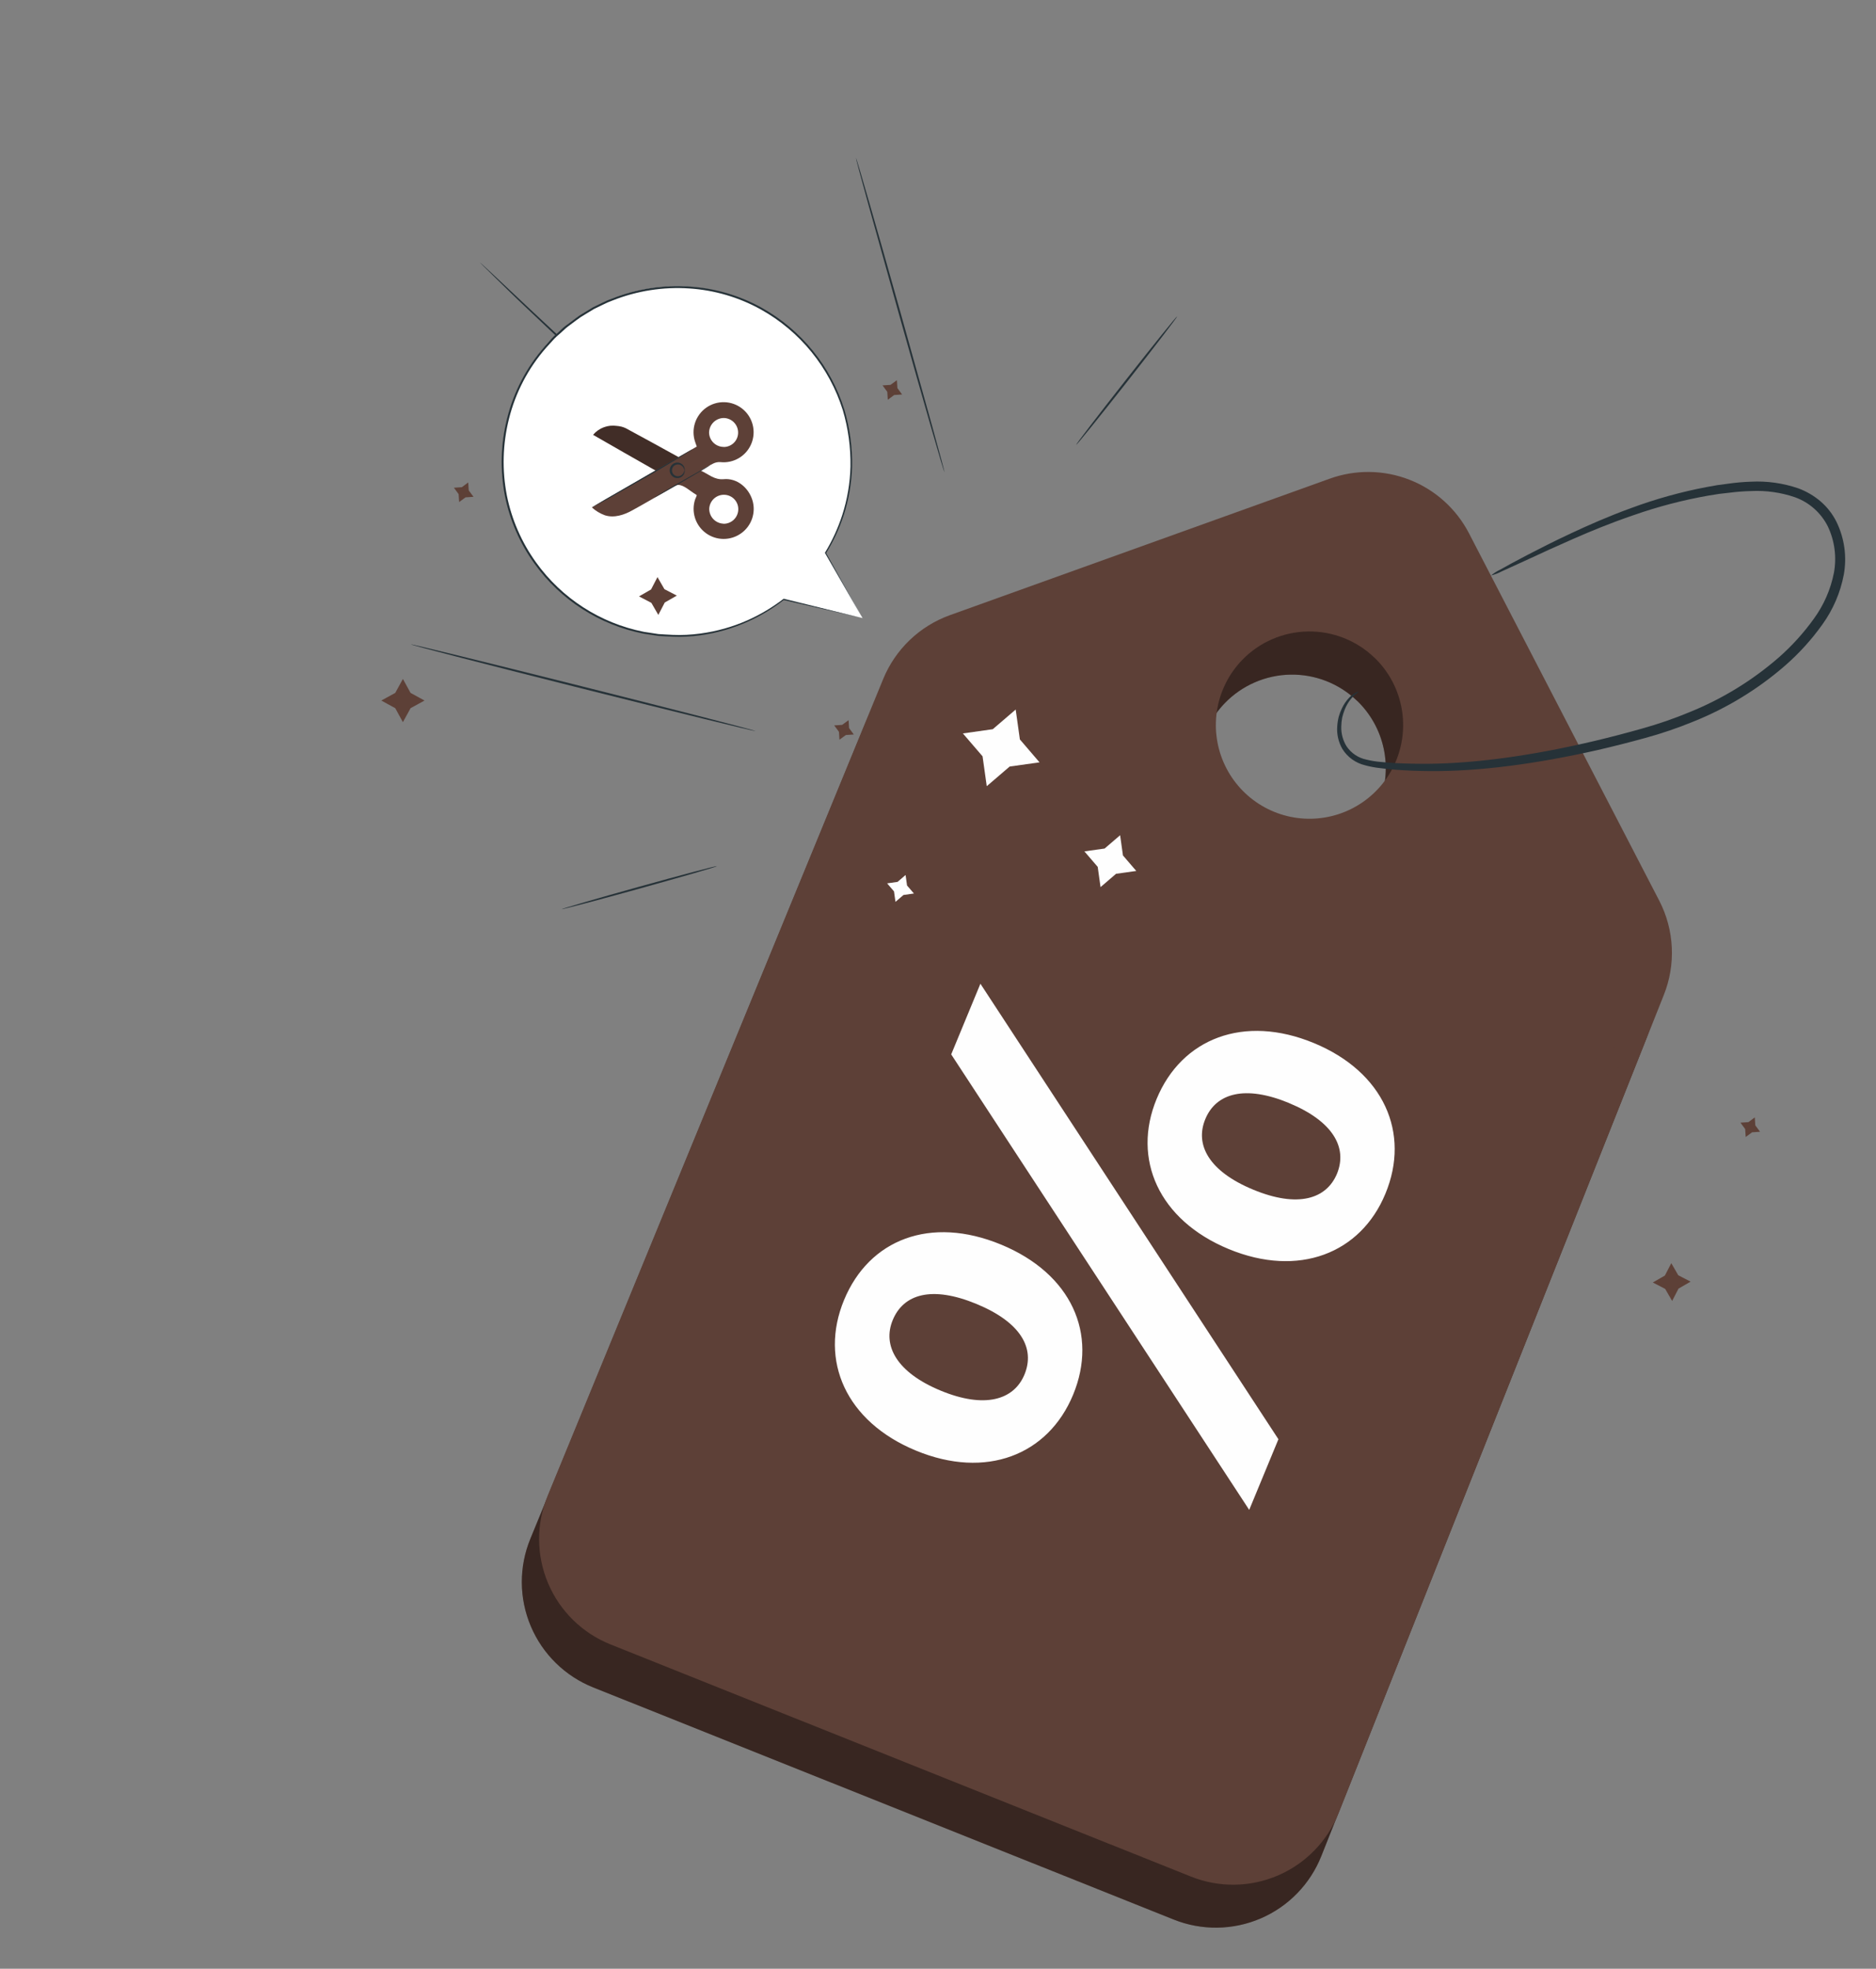 <svg width="265" height="278" viewBox="0 0 265 278" fill="none" xmlns="http://www.w3.org/2000/svg">
<rect x="0" y="0" width="265" height="278" fill="#808080" stroke="none"/>
<path d="M185.36 73.689L131.737 92.939C129.626 93.698 127.697 94.89 126.075 96.44C124.453 97.99 123.174 99.863 122.321 101.938L74.916 217.289C74.11 219.249 73.701 221.349 73.711 223.468C73.722 225.587 74.153 227.683 74.978 229.635C75.804 231.586 77.008 233.355 78.522 234.838C80.035 236.321 81.828 237.49 83.795 238.276L165.793 271.055C167.75 271.839 169.843 272.228 171.952 272.201C174.06 272.174 176.142 271.732 178.08 270.9C180.017 270.067 181.771 268.861 183.241 267.349C184.711 265.838 185.869 264.052 186.648 262.092L232.569 146.609C233.421 144.477 233.805 142.188 233.696 139.895C233.586 137.602 232.985 135.36 231.934 133.319L205.052 81.42C203.265 77.962 200.283 75.272 196.66 73.85C193.038 72.428 189.022 72.371 185.36 73.689ZM191.721 98.973C193.601 100.791 194.9 103.127 195.453 105.684C196.007 108.241 195.789 110.904 194.829 113.338C193.868 115.771 192.207 117.865 190.057 119.355C187.906 120.844 185.362 121.663 182.746 121.706C180.13 121.75 177.56 121.017 175.361 119.6C173.162 118.183 171.432 116.145 170.391 113.745C169.35 111.345 169.044 108.69 169.511 106.116C169.979 103.542 171.2 101.165 173.018 99.284C175.455 96.769 178.791 95.322 182.293 95.262C185.795 95.202 189.178 96.533 191.699 98.964L191.721 98.973Z" fill="#5D4037"/>
<g opacity="0.4">
<path d="M185.36 73.689L131.737 92.939C129.626 93.698 127.697 94.89 126.075 96.44C124.453 97.99 123.174 99.863 122.321 101.938L74.916 217.289C74.11 219.249 73.701 221.349 73.711 223.468C73.722 225.587 74.153 227.683 74.978 229.635C75.804 231.586 77.008 233.355 78.522 234.838C80.035 236.321 81.828 237.49 83.795 238.276L165.793 271.055C167.75 271.839 169.843 272.228 171.952 272.201C174.06 272.174 176.142 271.732 178.08 270.9C180.017 270.067 181.771 268.861 183.241 267.349C184.711 265.838 185.869 264.052 186.648 262.092L232.569 146.609C233.421 144.477 233.805 142.188 233.696 139.895C233.586 137.602 232.985 135.36 231.934 133.319L205.052 81.42C203.265 77.962 200.283 75.272 196.66 73.85C193.038 72.428 189.022 72.371 185.36 73.689ZM191.721 98.973C193.601 100.791 194.9 103.127 195.453 105.684C196.007 108.241 195.789 110.904 194.829 113.338C193.868 115.771 192.207 117.865 190.057 119.355C187.906 120.844 185.362 121.663 182.746 121.706C180.13 121.75 177.56 121.017 175.361 119.6C173.162 118.183 171.432 116.145 170.391 113.745C169.35 111.345 169.044 108.69 169.511 106.116C169.979 103.542 171.2 101.165 173.018 99.284C175.455 96.769 178.791 95.322 182.293 95.262C185.795 95.202 189.178 96.533 191.699 98.964L191.721 98.973Z" fill="black"/>
</g>
<path d="M187.81 67.602L134.181 86.867C132.07 87.626 130.141 88.819 128.519 90.369C126.898 91.919 125.618 93.791 124.765 95.866L77.359 211.217C76.553 213.177 76.143 215.277 76.153 217.397C76.163 219.516 76.594 221.612 77.42 223.564C78.246 225.516 79.45 227.284 80.964 228.767C82.478 230.25 84.27 231.419 86.239 232.204L168.234 264.989C170.196 265.773 172.294 266.162 174.407 266.133C176.52 266.104 178.606 265.657 180.546 264.82C182.486 263.982 184.241 262.769 185.711 261.251C187.181 259.733 188.336 257.939 189.111 255.973L235.029 140.495C235.881 138.363 236.264 136.074 236.155 133.781C236.045 131.488 235.445 129.246 234.395 127.205L207.51 75.311C205.72 71.855 202.735 69.167 199.111 67.748C195.487 66.33 191.47 66.278 187.81 67.602ZM194.172 92.88C196.053 94.698 197.352 97.034 197.905 99.591C198.459 102.148 198.241 104.811 197.281 107.245C196.32 109.678 194.659 111.772 192.508 113.262C190.358 114.751 187.814 115.57 185.198 115.613C182.582 115.657 180.012 114.924 177.813 113.507C175.614 112.09 173.884 110.052 172.843 107.652C171.802 105.252 171.495 102.597 171.963 100.023C172.431 97.449 173.651 95.072 175.47 93.191C177.907 90.675 181.243 89.229 184.745 89.169C188.247 89.109 191.63 90.44 194.151 92.871L194.172 92.88Z" fill="#5D4037"/>
<path d="M129.381 204.834C119.487 200.747 115.694 192.11 119.232 183.563C122.77 175.016 131.43 171.623 141.403 175.742C151.377 179.861 155.121 188.393 151.59 196.937C148.059 205.48 139.273 208.926 129.381 204.834ZM137.941 184.13C131.64 181.526 127.629 182.711 126.106 186.403C124.614 190.004 126.673 193.804 132.88 196.369C139.087 198.935 143.223 197.697 144.716 194.096C146.239 190.403 144.227 186.727 137.941 184.13ZM134.365 148.888L138.491 138.911L180.587 203.231L176.461 213.207L134.365 148.888ZM173.566 176.377C163.674 172.285 159.879 163.653 163.38 155.183C166.918 146.636 175.7 143.201 185.589 147.285C195.478 151.37 199.25 159.999 195.704 168.549C192.226 176.992 183.434 180.453 173.566 176.377ZM182.088 155.755C175.886 153.192 171.78 154.338 170.257 158.031C168.765 161.632 170.743 165.392 177.034 167.992C183.325 170.591 187.375 169.325 188.867 165.724C190.369 162.023 188.268 158.31 182.059 155.75L182.088 155.755Z" fill="#FEFEFE"/>
<path d="M210.629 81.258C211.021 80.928 211.456 80.652 211.921 80.436C212.786 79.945 214.075 79.239 215.755 78.366C217.436 77.493 219.502 76.438 221.938 75.3C224.375 74.161 227.185 72.916 230.392 71.751C233.881 70.455 237.473 69.457 241.13 68.766L242.627 68.499L244.161 68.296C245.213 68.146 246.273 68.053 247.335 68.018C249.605 67.901 251.875 68.221 254.025 68.959C255.163 69.378 256.219 69.994 257.145 70.778C258.1 71.593 258.879 72.594 259.433 73.721C260.549 76.023 260.906 78.62 260.453 81.138C259.97 83.683 258.934 86.091 257.418 88.191C255.908 90.306 254.158 92.238 252.203 93.95C248.347 97.308 243.953 99.993 239.206 101.893C236.971 102.81 234.682 103.588 232.351 104.223C230.087 104.847 227.857 105.411 225.662 105.916C216.9 107.902 208.827 108.939 202 108.886C200.296 108.874 198.682 108.806 197.148 108.691C196.384 108.628 195.639 108.561 194.914 108.459C194.205 108.383 193.503 108.25 192.814 108.061C191.493 107.743 190.349 106.92 189.628 105.768C189.066 104.8 188.81 103.685 188.894 102.57C188.923 102.107 188.995 101.648 189.109 101.198C189.22 100.808 189.363 100.427 189.537 100.06C189.802 99.482 190.163 98.952 190.603 98.492C190.876 98.215 191.191 97.982 191.536 97.802C191.771 97.689 191.893 97.646 191.907 97.67C191.922 97.694 191.82 97.782 191.618 97.933C191.324 98.152 191.058 98.408 190.828 98.693C190.455 99.158 190.155 99.678 189.938 100.234C189.8 100.588 189.686 100.952 189.598 101.322C189.517 101.742 189.472 102.169 189.465 102.597C189.435 103.586 189.698 104.562 190.223 105.401C190.877 106.365 191.883 107.034 193.025 107.264C193.68 107.426 194.347 107.535 195.02 107.589C195.722 107.67 196.452 107.713 197.205 107.759C198.719 107.833 200.315 107.863 201.995 107.849C208.701 107.774 216.692 106.654 225.351 104.603C227.519 104.087 229.725 103.511 231.969 102.875C234.244 102.241 236.477 101.469 238.657 100.563C243.248 98.711 247.5 96.109 251.238 92.863C253.111 91.221 254.79 89.369 256.24 87.343C257.638 85.42 258.598 83.215 259.056 80.882C259.463 78.665 259.163 76.376 258.198 74.338C257.24 72.424 255.584 70.95 253.571 70.222C251.578 69.536 249.472 69.237 247.366 69.341C246.343 69.364 245.322 69.442 244.308 69.574L242.825 69.743L241.345 69.98C237.742 70.612 234.196 71.538 230.743 72.75C227.563 73.834 224.743 74.996 222.274 76.078C219.805 77.161 217.718 78.115 216.006 78.914L212.073 80.712C211.616 80.953 211.131 81.136 210.629 81.258Z" fill="#263238"/>
<path d="M106.72 103.234C106.69 103.308 95.792 100.636 82.353 97.26C68.915 93.884 58.039 91.081 58.06 90.997C58.081 90.914 68.988 93.595 82.427 96.971C95.865 100.347 106.741 103.151 106.72 103.234Z" fill="#263238"/>
<path d="M67.799 37.069C67.849 37.1 67.896 37.137 67.938 37.18L68.328 37.533L69.814 38.909L75.245 44.011C79.836 48.308 86.2 54.226 93.33 60.661C100.46 67.096 106.994 72.819 111.749 76.938C114.116 78.987 116.037 80.648 117.389 81.811C118.036 82.378 118.549 82.823 118.917 83.142C119.079 83.287 119.203 83.405 119.307 83.496C119.354 83.533 119.397 83.574 119.435 83.62C119.38 83.594 119.33 83.559 119.286 83.518L118.874 83.187C118.5 82.883 117.95 82.441 117.309 81.901C115.954 80.78 114.005 79.138 111.612 77.097C106.824 73.014 100.242 67.302 93.133 60.876C86.024 54.45 79.651 48.51 75.097 44.165C72.812 42.021 70.989 40.221 69.734 38.987L68.29 37.567C68.138 37.413 68.018 37.285 67.921 37.191L67.799 37.069Z" fill="#263238"/>
<path d="M120.897 22.257C120.974 22.233 123.847 32.154 127.285 44.427C130.723 56.701 133.494 66.648 133.411 66.67C133.329 66.692 130.464 56.768 127.023 44.5C123.583 32.231 120.817 22.273 120.897 22.257Z" fill="#263238"/>
<path d="M101.28 122.304C101.302 122.386 96.391 123.796 90.35 125.475C84.31 127.153 79.356 128.442 79.334 128.39C79.312 128.338 84.223 126.897 90.263 125.219C96.304 123.541 101.256 122.227 101.28 122.304Z" fill="#263238"/>
<path d="M166.29 44.668C166.363 44.698 163.208 48.824 159.266 53.84C155.324 58.855 152.076 62.877 152.011 62.826C151.946 62.775 155.092 58.67 159.034 53.654C162.977 48.639 166.227 44.612 166.29 44.668Z" fill="#263238"/>
<path d="M139.386 111.018L138.794 106.798L136.015 103.567L140.237 102.969L143.474 100.193L144.066 104.413L146.842 107.649L142.623 108.241L139.386 111.018Z" fill="#FEFEFE"/>
<path d="M126.492 127.35L126.285 125.87L125.314 124.738L126.788 124.529L127.92 123.558L128.127 125.038L129.098 126.17L127.624 126.379L126.492 127.35Z" fill="#FEFEFE"/>
<path d="M155.461 125.267L155.061 122.411L153.18 120.221L156.036 119.821L158.226 117.94L158.626 120.796L160.507 122.986L157.651 123.386L155.461 125.267Z" fill="#FEFEFE"/>
<path d="M121.849 87.282L116.622 78.066C119.853 72.819 121.005 66.554 119.852 60.502C118.698 54.449 115.323 49.047 110.389 45.356C105.454 41.666 99.318 39.955 93.186 40.559C87.055 41.163 81.371 44.039 77.251 48.621C73.132 53.203 70.876 59.161 70.926 65.322C70.976 71.483 73.328 77.403 77.521 81.918C81.714 86.433 87.444 89.216 93.585 89.721C99.726 90.225 105.833 88.415 110.707 84.645L121.849 87.282Z" fill="white"/>
<path d="M121.85 87.282L110.685 84.725C110.675 84.724 110.666 84.72 110.658 84.715C110.65 84.71 110.643 84.703 110.637 84.695C110.632 84.687 110.628 84.678 110.627 84.668C110.625 84.659 110.626 84.649 110.628 84.64C110.628 84.64 110.628 84.64 110.628 84.611L110.73 84.713C109.168 85.929 107.466 86.955 105.662 87.77C103.521 88.733 101.254 89.385 98.929 89.708C97.638 89.888 96.334 89.952 95.031 89.901C94.355 89.867 93.674 89.85 92.986 89.793L90.901 89.475C84.696 88.258 79.188 84.723 75.498 79.588C73.447 76.747 72.027 73.5 71.333 70.066C70.621 66.434 70.72 62.689 71.623 59.1C72.554 55.35 74.366 51.875 76.907 48.964L77.912 47.827C78.248 47.452 78.64 47.145 78.998 46.804C79.356 46.464 79.713 46.117 80.134 45.833L81.316 44.947C81.705 44.647 82.115 44.376 82.543 44.134L83.793 43.378L85.1 42.742C85.529 42.525 85.971 42.335 86.424 42.174C89.931 40.783 93.706 40.201 97.469 40.469C101.029 40.71 104.492 41.732 107.611 43.464C113.21 46.596 117.39 51.761 119.287 57.89C120.053 60.492 120.415 63.195 120.361 65.907C120.292 68.259 119.887 70.59 119.156 72.827C118.541 74.687 117.709 76.468 116.679 78.134V78.06L121.844 87.31L116.543 78.1C116.537 78.089 116.534 78.078 116.534 78.066C116.534 78.054 116.537 78.042 116.543 78.032C117.553 76.37 118.368 74.597 118.969 72.748C119.687 70.524 120.081 68.209 120.139 65.873C120.182 63.181 119.816 60.499 119.054 57.918C117.149 51.865 112.997 46.771 107.452 43.685C104.366 41.979 100.942 40.972 97.424 40.736C93.702 40.478 89.969 41.061 86.503 42.441C86.056 42.603 85.62 42.793 85.196 43.009L83.907 43.634L82.668 44.384C82.247 44.623 81.842 44.891 81.458 45.185L80.287 46.06C79.89 46.344 79.554 46.708 79.185 47.026C78.816 47.344 78.441 47.663 78.117 48.032L77.123 49.128C74.609 52.005 72.818 55.439 71.895 59.145C71.002 62.691 70.901 66.391 71.6 69.981C72.284 73.377 73.685 76.588 75.708 79.401C79.354 84.487 84.797 87.997 90.935 89.219L92.998 89.537C93.679 89.594 94.355 89.611 95.02 89.651C96.315 89.706 97.612 89.645 98.895 89.469C101.21 89.163 103.47 88.528 105.605 87.583C107.401 86.783 109.097 85.774 110.656 84.577C110.663 84.57 110.672 84.564 110.681 84.56C110.69 84.556 110.7 84.554 110.71 84.554C110.721 84.554 110.731 84.556 110.74 84.56C110.749 84.564 110.757 84.57 110.764 84.577C110.773 84.591 110.778 84.606 110.778 84.623C110.778 84.639 110.773 84.654 110.764 84.668L110.725 84.549L121.85 87.282Z" fill="#263238"/>
<path d="M88.389 60.469C88.004 60.287 87.587 60.179 87.162 60.151C86.538 60.051 85.9 60.114 85.308 60.333C84.715 60.551 84.19 60.919 83.781 61.401C86.446 62.947 90.077 64.998 92.673 66.481L95.952 64.606C93.588 63.304 90.622 61.668 88.389 60.469Z" fill="#5D4037"/>
<g opacity="0.3">
<path d="M88.389 60.469C88.004 60.287 87.587 60.179 87.162 60.151C86.538 60.051 85.9 60.114 85.308 60.333C84.715 60.551 84.19 60.919 83.781 61.401C86.446 62.947 90.077 64.998 92.673 66.481L95.952 64.606C93.588 63.304 90.622 61.668 88.389 60.469Z" fill="black"/>
</g>
<path d="M98.429 69.935L98.31 69.833C97.492 69.361 96.605 68.463 95.799 68.481C95.486 68.481 95.145 68.759 94.333 69.213C92.98 69.981 90.702 71.316 89.338 72.054C88.202 72.696 86.759 73.191 85.435 72.759C84.76 72.511 84.138 72.135 83.606 71.651L98.424 63.06C98.35 62.839 98.27 62.628 98.196 62.412C97.898 61.543 97.89 60.6 98.173 59.726C98.456 58.852 99.016 58.093 99.767 57.564C100.519 57.035 101.422 56.764 102.341 56.792C103.26 56.82 104.144 57.146 104.862 57.72C105.58 58.294 106.092 59.086 106.321 59.976C106.55 60.866 106.484 61.807 106.133 62.656C105.782 63.505 105.164 64.218 104.373 64.686C103.583 65.155 102.661 65.354 101.747 65.253C101.406 65.231 101.065 65.3 100.759 65.452C100.191 65.725 99.668 66.071 98.992 66.458C100.128 66.969 100.907 67.787 102.242 67.662C104.083 67.492 105.713 68.827 106.276 70.606C106.541 71.455 106.531 72.367 106.247 73.211C105.963 74.055 105.421 74.787 104.696 75.304C103.967 75.828 103.091 76.107 102.193 76.101C101.296 76.095 100.423 75.805 99.701 75.272C98.979 74.739 98.444 73.991 98.174 73.135C97.903 72.279 97.911 71.36 98.196 70.509C98.264 70.344 98.361 70.151 98.429 69.935ZM102.213 63.117C102.485 63.12 102.754 63.069 103.006 62.965C103.257 62.862 103.485 62.71 103.677 62.517C103.868 62.324 104.019 62.095 104.12 61.843C104.221 61.59 104.27 61.32 104.264 61.049C104.256 60.513 104.038 60.002 103.658 59.624C103.278 59.246 102.766 59.032 102.23 59.026C101.682 59.032 101.157 59.253 100.771 59.642C100.384 60.031 100.165 60.557 100.162 61.106C100.178 61.64 100.401 62.147 100.784 62.52C101.166 62.893 101.679 63.103 102.213 63.106V63.117ZM102.213 73.958C102.749 73.963 103.266 73.758 103.653 73.388C104.04 73.017 104.268 72.51 104.287 71.975C104.299 71.703 104.255 71.432 104.159 71.177C104.064 70.923 103.917 70.69 103.73 70.493C103.542 70.296 103.316 70.139 103.067 70.032C102.817 69.924 102.548 69.868 102.276 69.867C101.74 69.86 101.222 70.062 100.832 70.43C100.442 70.798 100.21 71.303 100.185 71.838C100.18 72.382 100.387 72.905 100.761 73.299C101.135 73.692 101.648 73.924 102.191 73.946L102.213 73.958Z" fill="#5D4037"/>
<path d="M96.702 66.412C96.651 66.412 96.674 66.032 96.253 65.731C96.138 65.65 96.004 65.6 95.865 65.583C95.725 65.566 95.583 65.584 95.452 65.634C95.296 65.696 95.162 65.804 95.067 65.943C94.973 66.082 94.922 66.247 94.922 66.415C94.922 66.584 94.973 66.748 95.067 66.887C95.162 67.026 95.296 67.134 95.452 67.197C95.583 67.247 95.725 67.264 95.865 67.248C96.004 67.231 96.138 67.18 96.253 67.1C96.674 66.799 96.651 66.401 96.702 66.412C96.753 66.424 96.748 66.503 96.702 66.662C96.668 66.899 96.547 67.114 96.361 67.265C96.221 67.381 96.053 67.459 95.874 67.492C95.695 67.525 95.511 67.511 95.338 67.452C95.123 67.378 94.935 67.238 94.802 67.052C94.67 66.866 94.599 66.644 94.599 66.415C94.599 66.187 94.67 65.964 94.802 65.778C94.935 65.593 95.123 65.453 95.338 65.378C95.511 65.319 95.695 65.306 95.874 65.338C96.053 65.371 96.221 65.45 96.361 65.566C96.546 65.714 96.668 65.928 96.702 66.162C96.748 66.322 96.719 66.412 96.702 66.412Z" fill="#263238"/>
<path d="M100.327 65.691C100.231 65.763 100.13 65.83 100.026 65.89L99.179 66.401L96.378 68.049L93.537 69.662L92.674 70.14C92.57 70.204 92.462 70.259 92.35 70.304C92.445 70.229 92.545 70.16 92.651 70.1L93.497 69.588L96.298 67.947L99.139 66.333L100.003 65.85C100.107 65.789 100.215 65.736 100.327 65.691Z" fill="#263238"/>
<path d="M97.862 63.418C97.819 63.454 97.773 63.486 97.725 63.515L97.316 63.77L95.805 64.708C94.532 65.481 92.765 66.537 90.782 67.657L85.719 70.532L84.157 71.361L83.737 71.588L83.589 71.662C83.589 71.662 83.634 71.628 83.725 71.572L84.134 71.322L85.657 70.429L90.708 67.526C92.685 66.39 94.458 65.361 95.748 64.611L97.276 63.731L97.697 63.492L97.862 63.418Z" fill="#263238"/>
<path d="M56.913 95.871L57.993 97.842L59.965 98.922L57.993 100.002L56.913 101.973L55.834 100.002L53.862 98.922L55.834 97.842L56.913 95.871Z" fill="#5D4037"/>
<path d="M64.118 68.871L65.237 68.797L66.141 68.127L66.215 69.252L66.885 70.155L65.76 70.229L64.857 70.894L64.783 69.774L64.118 68.871Z" fill="#5D4037"/>
<path d="M245.855 158.53L246.975 158.456L247.878 157.785L247.952 158.91L248.622 159.814L247.498 159.888L246.594 160.552L246.52 159.433L245.855 158.53Z" fill="#5D4037"/>
<path d="M117.839 102.433L118.958 102.359L119.867 101.695L119.941 102.814L120.606 103.717L119.487 103.791L118.578 104.456L118.509 103.337L117.839 102.433Z" fill="#5D4037"/>
<path d="M124.669 54.422L125.788 54.348L126.692 53.684L126.766 54.803L127.43 55.706L126.311 55.78L125.408 56.451L125.334 55.326L124.669 54.422Z" fill="#5D4037"/>
<path d="M90.266 84.218L91.97 83.234L92.874 81.49L93.856 83.195L95.606 84.104L93.902 85.081L92.993 86.831L92.01 85.127L90.266 84.218Z" fill="#5D4037"/>
<path d="M233.475 181.098L235.179 180.115L236.083 178.37L237.066 180.075L238.81 180.978L237.105 181.961L236.202 183.706L235.219 182.001L233.475 181.098Z" fill="#5D4037"/>
<path d="M224.912 149.933L226.617 148.95L227.526 147.206L228.509 148.91L230.253 149.814L228.548 150.797L227.639 152.547L226.662 150.836L224.912 149.933Z" fill="#5D4037"/>
</svg>
